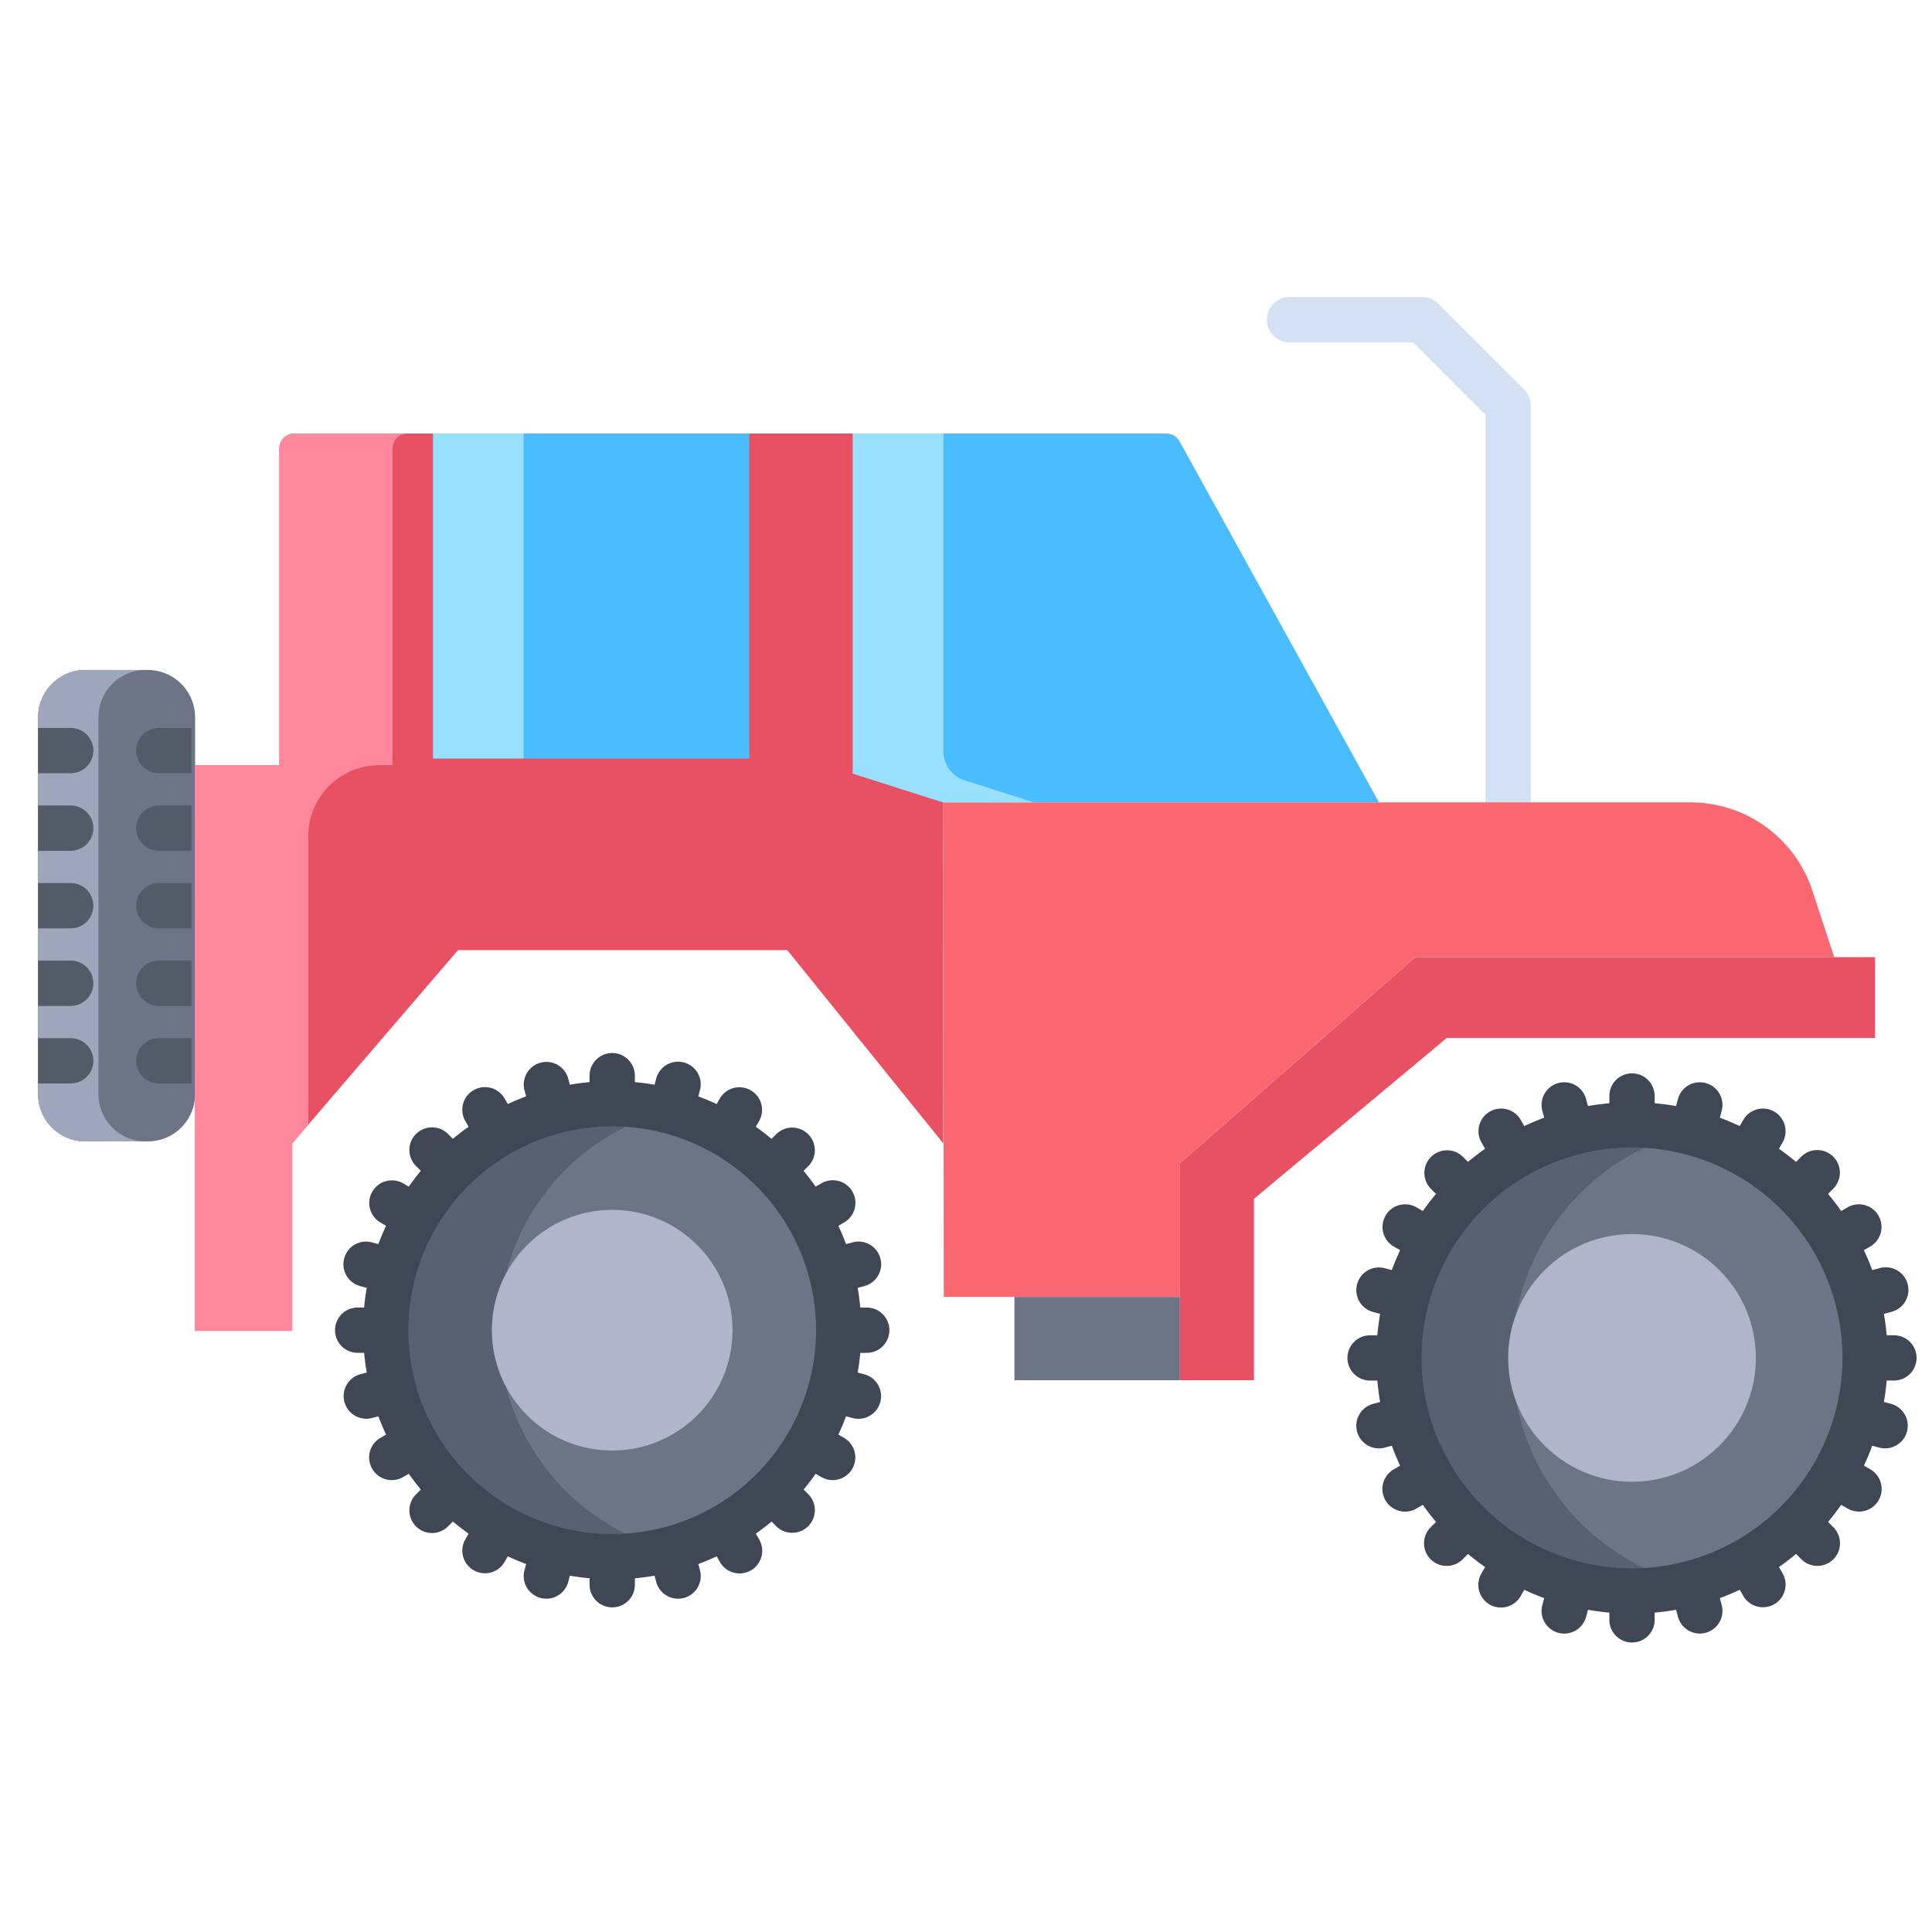<svg id="Layer_1" height="512" viewBox="0 0 512 512" width="512" xmlns="http://www.w3.org/2000/svg" data-name="Layer 1"><path d="m399.68 220.949a6 6 0 0 1 -6-6v-104.974l-19.246-19.246h-32.7a6 6 0 0 1 0-12h35.184a6 6 0 0 1 4.242 1.757l22.761 22.761a6 6 0 0 1 1.758 4.242v107.46a6 6 0 0 1 -5.999 6z" fill="#d4e1f4"/><path d="m162.24 292.49a60.03 60.03 0 1 1 -60.03 60.03 60.035 60.035 0 0 1 60.03-60.03z" fill="#6d7486"/><path d="m370.73 359.86a61.77 61.77 0 1 1 61.77 61.77 61.763 61.763 0 0 1 -61.77-61.77z" fill="#6d7486"/><path d="m132.21 352.52a60.06 60.06 0 0 1 45.03-58.14 60.03 60.03 0 1 0 0 116.28 60.06 60.06 0 0 1 -45.03-58.14z" fill="#596070"/><path d="m400.73 359.86a61.781 61.781 0 0 1 46.77-59.927 61.771 61.771 0 1 0 0 119.853 61.788 61.788 0 0 1 -46.77-59.926z" fill="#596070"/><circle cx="162.24" cy="352.52" fill="#b0b5ca" r="31.89"/><circle cx="432.5" cy="359.86" fill="#b0b5ca" r="32.82"/><path d="m312.59 116.95 52.86 95.69h-115.47l-23.95-7.64v-90.11h83.06a3.992 3.992 0 0 1 3.5 2.06z" fill="#49bdff"/><path d="m312.7 343.69v22.08h-43.87v-22.08h42.48z" fill="#6d7486"/><path d="m375.08 253.65-62.38 54.61v35.43 22.08h19.62v-48.07l51.1-42.63h113.49v-21.42z" fill="#e75163"/><path d="m480.3 236.03a33.991 33.991 0 0 0 -32.31-23.39h-198.01l.13 131.05h62.59v-35.43l62.38-54.61h111z" fill="#fb6771"/><path d="m226.03 205v-90.11h-148a4 4 0 0 0 -4 4v83.88h-22.33v149.92h25.74v-49.68l43.94-51.22h87.25l41.35 51.22v-90.37z" fill="#e75163"/><path d="m39.19 177.55h-16.6a12.545 12.545 0 0 0 -12.5 12.51v99.93a12.537 12.537 0 0 0 12.5 12.5h16.6a12.539 12.539 0 0 0 12.51-12.5v-99.93a12.547 12.547 0 0 0 -12.51-12.51z" fill="#6d7486"/><path d="m114.77 114.89h83.79v86.11h-83.79z" fill="#49bdff"/><path d="m250.03 114.89h-24v90.11l23.95 7.64h24l-18.38-5.864a8 8 0 0 1 -5.569-7.621z" fill="#99e0ff"/><path d="m114.77 114.89h24v86.11h-24z" fill="#99e0ff"/><path d="m104.03 202.77v-83.88a4 4 0 0 1 4-4h-30a4 4 0 0 0 -4 4v83.88h-22.33v149.92h25.74v-49.68l4.26-4.966v-76.437a18.837 18.837 0 0 1 18.837-18.837z" fill="#ff889c"/><path d="m26.09 289.99v-99.93a12.545 12.545 0 0 1 12.5-12.51h-16a12.545 12.545 0 0 0 -12.5 12.51v99.93a12.537 12.537 0 0 0 12.5 12.5h16a12.537 12.537 0 0 1 -12.5-12.5z" fill="#9da6ba"/><path d="m501.913 365.858a6 6 0 0 0 0-12h-1.921q-.254-2.873-.746-5.673l1.855-.5a6 6 0 1 0 -3.101-11.585l-1.838.492c-.66-1.8-1.407-3.554-2.212-5.279l1.668-.962a6 6 0 1 0 -6-10.393l-1.687.974q-1.648-2.34-3.477-4.535l1.376-1.376a6 6 0 1 0 -8.486-8.485l-1.375 1.376c-1.459-1.223-2.976-2.378-4.535-3.477l.974-1.687a6 6 0 0 0 -10.392-6l-.964 1.668c-1.724-.8-3.48-1.551-5.277-2.211l.492-1.838a6 6 0 0 0 -11.592-3.106l-.5 1.855q-2.8-.488-5.673-.746v-1.921a6 6 0 0 0 -12 0v1.921q-2.873.253-5.672.746l-.5-1.855a6 6 0 0 0 -11.592 3.106l.492 1.838c-1.8.659-3.553 1.407-5.278 2.211l-.963-1.668a6 6 0 0 0 -10.392 6l.973 1.687q-2.339 1.647-4.535 3.477l-1.376-1.376a6 6 0 0 0 -8.484 8.485l1.376 1.376q-1.836 2.188-3.478 4.535l-1.686-.974a6 6 0 1 0 -6 10.393l1.667.962c-.805 1.724-1.552 3.48-2.212 5.279l-1.837-.492a6 6 0 1 0 -3.106 11.591l1.854.5q-.488 2.8-.746 5.673h-1.92a6 6 0 0 0 0 12h1.92q.254 2.874.746 5.674l-1.854.5a6 6 0 1 0 3.106 11.591l1.837-.492c.66 1.8 1.407 3.555 2.212 5.279l-1.667.963a6 6 0 1 0 6 10.392l1.686-.974q1.648 2.34 3.478 4.536l-1.376 1.375a6 6 0 1 0 8.484 8.486l1.376-1.377q2.19 1.834 4.535 3.477l-.973 1.687a6 6 0 1 0 10.392 6l.963-1.668c1.725.8 3.48 1.552 5.278 2.211l-.492 1.837a6 6 0 1 0 11.592 3.107l.5-1.855q2.8.489 5.672.746v1.921a6 6 0 0 0 12 0v-1.93q2.873-.254 5.673-.746l.5 1.855a6 6 0 0 0 11.592-3.107l-.492-1.837c1.8-.66 3.553-1.407 5.277-2.211l.964 1.668a6 6 0 0 0 10.392-6l-.974-1.687q2.339-1.649 4.535-3.477l1.375 1.376a6 6 0 1 0 8.486-8.484l-1.376-1.377q1.834-2.188 3.477-4.535l1.687.974a6 6 0 1 0 6-10.392l-1.668-.963c.805-1.725 1.552-3.48 2.212-5.279l1.838.492a6 6 0 1 0 3.106-11.591l-1.855-.5q.488-2.8.746-5.673zm-69.413 49.773a55.773 55.773 0 1 1 55.772-55.773 55.836 55.836 0 0 1 -55.772 55.773z" fill="#3f4654"/><path d="m229.693 346.52h-1.71c-.159-1.762-.392-3.5-.687-5.22l1.651-.443a6 6 0 1 0 -3.1-11.59l-1.64.439c-.61-1.653-1.3-3.269-2.033-4.857l1.487-.859a6 6 0 1 0 -6-10.392l-1.506.869c-1.014-1.432-2.074-2.829-3.2-4.174l1.226-1.226a6 6 0 0 0 -8.487-8.485l-1.225 1.225c-1.345-1.122-2.742-2.182-4.174-3.2l.869-1.506a6 6 0 0 0 -10.392-6l-.859 1.487c-1.588-.736-3.2-1.423-4.856-2.033l.439-1.64a6 6 0 0 0 -11.592-3.106l-.442 1.652c-1.72-.295-3.459-.528-5.22-.688v-1.709a6 6 0 0 0 -12 0v1.709c-1.762.16-3.5.393-5.219.688l-.443-1.651a6 6 0 0 0 -11.592 3.1l.44 1.64c-1.654.61-3.269 1.3-4.857 2.033l-.858-1.487a6 6 0 0 0 -10.393 6l.87 1.506c-1.433 1.014-2.831 2.074-4.175 3.2l-1.227-1.226a6 6 0 1 0 -8.484 8.485l1.225 1.226c-1.122 1.345-2.181 2.742-3.2 4.174l-1.506-.869a6 6 0 0 0 -6 10.392l1.489.859c-.737 1.588-1.424 3.2-2.035 4.857l-1.639-.439a6 6 0 1 0 -3.106 11.59l1.653.443c-.3 1.719-.53 3.458-.689 5.22h-1.71a6 6 0 1 0 0 12h1.714c.159 1.761.393 3.5.689 5.22l-1.653.442a6 6 0 1 0 3.106 11.591l1.639-.439c.611 1.653 1.3 3.268 2.034 4.856l-1.488.859a6 6 0 1 0 6 10.393l1.506-.87c1.015 1.433 2.074 2.83 3.2 4.175l-1.225 1.226a6 6 0 1 0 8.484 8.485l1.227-1.226c1.344 1.122 2.742 2.183 4.176 3.2l-.871 1.506a6 6 0 1 0 10.393 6l.858-1.488c1.588.736 3.2 1.423 4.857 2.034l-.44 1.64a6 6 0 1 0 11.592 3.105l.443-1.652c1.718.3 3.457.529 5.219.688v1.71a6 6 0 0 0 12 0v-1.71c1.761-.159 3.5-.392 5.22-.688l.442 1.653a6 6 0 0 0 11.592-3.104l-.439-1.639c1.653-.611 3.268-1.3 4.856-2.034l.859 1.488a6 6 0 1 0 10.392-6l-.87-1.506c1.433-1.014 2.83-2.074 4.176-3.2l1.224 1.225a6 6 0 0 0 8.487-8.485l-1.226-1.226c1.122-1.345 2.182-2.742 3.2-4.175l1.506.87a6 6 0 1 0 6-10.393l-1.487-.859c.736-1.588 1.423-3.2 2.033-4.856l1.64.439a6 6 0 1 0 3.1-11.591l-1.651-.442c.3-1.72.528-3.459.687-5.22h1.71a6 6 0 0 0 0-12zm-67.452 60.027a54.028 54.028 0 1 1 54.028-54.027 54.088 54.088 0 0 1 -54.028 54.027z" fill="#3f4654"/><g fill="#535a68"><path d="m18.74 192.913h-8.653v12h8.653a6 6 0 1 0 0-12z"/><path d="m18.74 213.467h-8.653v12h8.653a6 6 0 1 0 0-12z"/><path d="m18.74 234.021h-8.653v12h8.653a6 6 0 0 0 0-12z"/><path d="m18.74 254.575h-8.653v12h8.653a6 6 0 1 0 0-12z"/><path d="m18.74 275.128h-8.653v12h8.653a6 6 0 1 0 0-12z"/><path d="m42.087 192.913a6 6 0 1 0 0 12h8.653v-12z"/><path d="m36.087 219.467a6 6 0 0 0 6 6h8.653v-12h-8.653a6 6 0 0 0 -6 6z"/><path d="m36.087 240.021a6 6 0 0 0 6 6h8.653v-12h-8.653a6 6 0 0 0 -6 6z"/><path d="m36.087 260.575a6 6 0 0 0 6 6h8.653v-12h-8.653a6 6 0 0 0 -6 6z"/><path d="m36.087 281.128a6 6 0 0 0 6 6h8.653v-12h-8.653a6 6 0 0 0 -6 6z"/></g></svg>